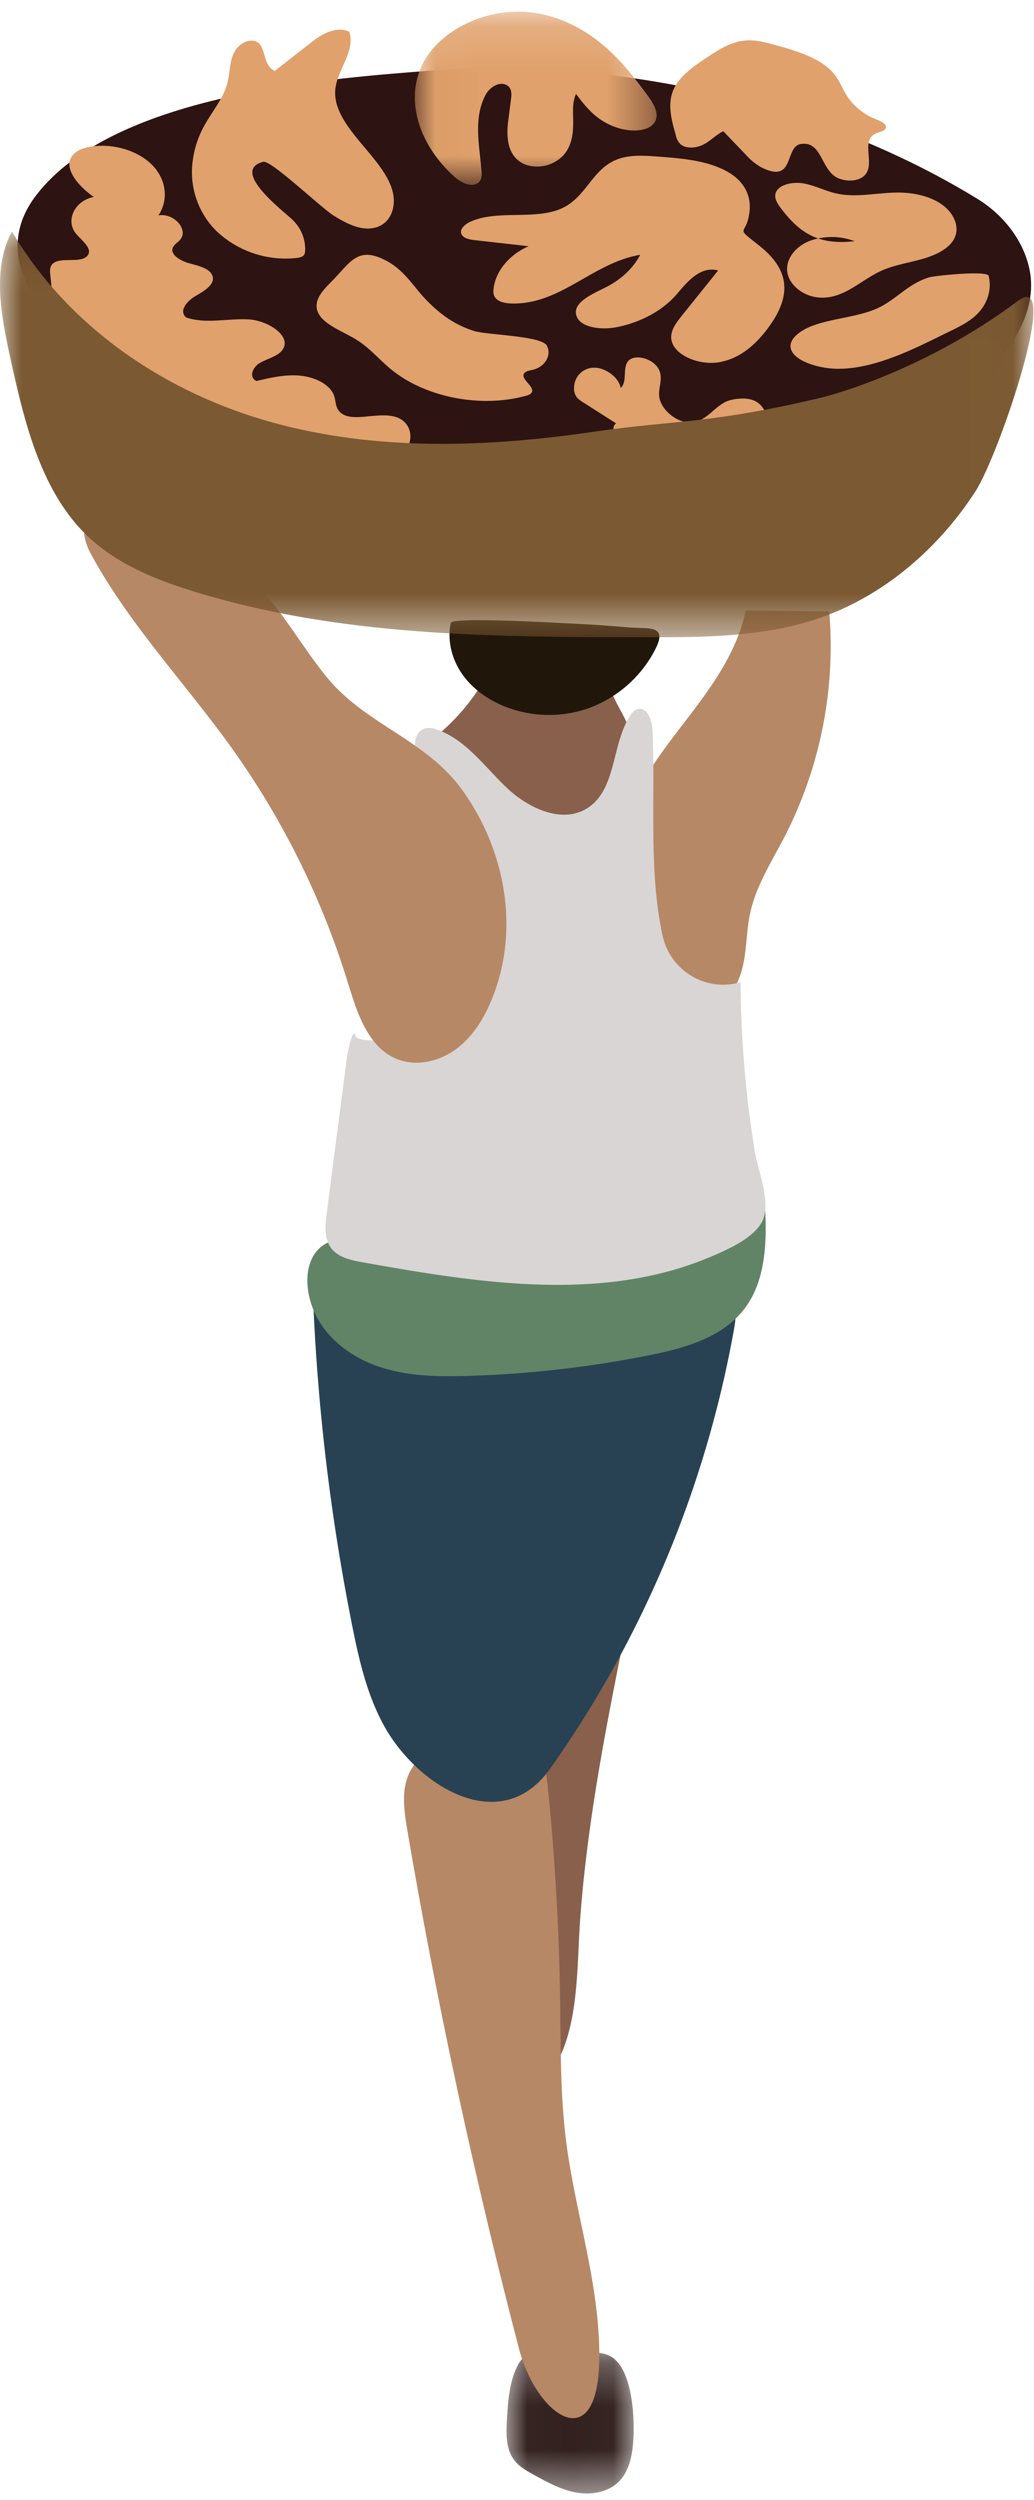 <svg xmlns="http://www.w3.org/2000/svg" xmlns:xlink="http://www.w3.org/1999/xlink" width="24" height="58" viewBox="0 0 24 58">
    <defs>
        <path id="a" d="M.024.253h2.951v3.27H.024z"/>
        <path id="c" d="M.029.148H5.64v4.017H.03z"/>
        <path id="e" d="M0 .098h23.987v9.415H0z"/>
    </defs>
    <g fill="none" fill-rule="evenodd">
        <path fill="#2D1311" d="M9.92 1.645c4.455-.336 9.174.763 12.775 2.974.584.359 1.064.953 1.203 1.643.204 1.016-.505 1.991-1.285 2.64-2.49 2.07-5.892 2.385-9.07 2.403-2.512.013-5.058-.11-7.45-.897-1.767-.58-7.26-3.285-5.246-5.887C2.615 2.236 7.37 1.837 9.92 1.645"/>
        <path fill="#88604C" d="M13.467 44.514c.173-2.358.644-4.682 1.114-6.997-.39-.242-.906-.019-1.238.299-.333.318-.584.73-.975.971-.209.13-.458.21-.61.404-.117.151-.157.348-.193.538-.454 2.39-.925 4.888-.436 7.314.169.835.776 2.176 1.638 1.052.69-.903.62-2.505.7-3.581"/>
        <g transform="translate(11.733 54.329)">
            <mask id="b" fill="#fff">
                <use xlink:href="#a"/>
            </mask>
            <path fill="#31201D" d="M.646.365A.372.372 0 0 0 .44.373C.37.403.326.472.29.54.092.915.061 1.355.034 1.78c-.021.336-.033.706.171.972.115.15.284.245.448.335.317.175.64.353.995.415.355.063.753-.01 1.002-.274.201-.215.277-.522.306-.817C3.01 1.896 2.973.734 2.5.38 2.071.061 1.208.454.646.365" mask="url(#b)"/>
        </g>
        <path fill="#88604C" d="M11.425 15.436a4.954 4.954 0 0 1-1.259 1.61c.355 1.217 1.467 2.167 2.707 2.313.437.052.932-.013 1.216-.355.133-.16.204-.362.27-.56.151-.453.412-1.104.228-1.58-.163-.423-.41-.657-.462-1.148-.211-.027-2.71-.258-2.7-.28"/>
        <path fill="#B78865" d="M13.125 49.552c-.123-1.06-.108-2.13-.125-3.197a56.197 56.197 0 0 0-.302-5.048c-.028-.268-.069-.558-.259-.746-.208-.205-.528-.223-.818-.229-.794-.015-1.757.067-2.113.788-.2.405-.13.888-.055 1.335.692 4.05 1.557 8.068 2.594 12.04.409 1.565 1.825 2.543 1.862.261.028-1.756-.583-3.471-.784-5.204"/>
        <path fill="#21160A" d="M15.218 15.049a2.829 2.829 0 0 1-1.523 1.37 2.77 2.77 0 0 1-2.032-.05c-.373-.159-.717-.408-.947-.746-.23-.338-.34-.77-.253-1.171.032-.144 2.496 0 2.744.012.458.02.914.051 1.37.091.468.041.924-.07.64.494"/>
        <path fill="#284254" d="M12.771 41.033a25.365 25.365 0 0 0 4.267-10.2c.04-.228.072-.486-.067-.67-.154-.205-.445-.225-.699-.222-3.012.034-6.06.748-9.008.122.102 2.564.406 5.12.907 7.636.165.831.358 1.673.779 2.404.779 1.354 2.684 2.532 3.821.93"/>
        <path fill="#618466" d="M17.762 28.096c.037.786-.006 1.635-.476 2.26-.51.676-1.389.922-2.21 1.086a25.433 25.433 0 0 1-4.18.48c-.689.022-1.39.014-2.048-.196-.657-.21-1.273-.65-1.553-1.289-.338-.768-.157-1.66.675-1.686 1.035-.033 2.15.357 3.218.35 2.224-.017 4.42-.484 6.574-1.005"/>
        <path fill="#B78865" d="M17.31 14.164l1.938.022a9.684 9.684 0 0 1-1.039 5.231c-.3.578-.662 1.138-.799 1.777-.089.42-.076.859-.181 1.276-.105.416-.371.835-.784.93-.331.077-.682-.077-.927-.316-.246-.239-.404-.553-.552-.864-.3-.631-.582-1.295-.604-1.997-.08-2.541 2.45-3.746 2.948-6.06"/>
        <path fill="#D8D5D4" d="M17.19 22.787c-.8.238-1.634-.26-1.813-1.088-.328-1.518-.16-3.183-.232-4.767-.01-.231-.133-.545-.351-.479-.075.023-.128.09-.171.156-.427.665-.314 1.68-.962 2.123-.585.4-1.387.032-1.901-.457-.515-.489-.952-1.12-1.62-1.348a.492.492 0 0 0-.244-.033c-.356.064-.296.599-.158.938.601 1.484.883 3.1.82 4.704-.025.664-.277 1.501-.93 1.547-.479.033-1.332.138-1.384-.06-.05-.187-.172.344-.196.537l-.465 3.59c-.036.272-.064.573.094.795.16.226.458.291.728.34 2.686.479 5.544.942 8.065-.115.38-.16 1.075-.455 1.243-.88.172-.438-.12-1.13-.196-1.591a25.463 25.463 0 0 1-.328-3.912"/>
        <path fill="#B78865" d="M7.591 15.718c-.579-.705-1.019-1.527-1.659-2.175-.925-.939-2.205-1.441-3.491-1.68a.608.608 0 0 0-.23-.012c-.367.077-.298.635-.118.969.894 1.666 2.222 3.041 3.316 4.578a18.936 18.936 0 0 1 2.664 5.397c.211.686.455 1.472 1.102 1.76.461.206 1.02.08 1.424-.224.405-.305.672-.764.854-1.241.61-1.598.254-3.401-.723-4.76-.842-1.171-2.236-1.511-3.139-2.612"/>
        <path fill="#E0A16C" d="M12.693 8.02c.117.215-.039.49-.319.558-.074.018-.161.028-.203.078-.115.14.272.319.163.461-.03.038-.086.056-.14.07-1.06.286-2.349.025-3.138-.634-.265-.222-.479-.484-.784-.672-.35-.217-.854-.377-.918-.717-.044-.229.144-.434.322-.612.462-.462.62-.875 1.323-.485.417.232.623.624.928.927.302.3.608.533 1.071.684.29.096 1.568.108 1.695.341M9.315 10.546c.312-.24.286-.747-.136-.874-.436-.132-1.063.17-1.314-.14-.082-.103-.07-.233-.11-.349-.09-.264-.446-.436-.792-.468-.345-.031-.685.047-1.013.125-.182-.095-.086-.322.083-.42.17-.098.396-.147.51-.285.258-.312-.3-.702-.785-.726-.484-.023-.992.113-1.439-.045-.176-.155.022-.383.227-.5.206-.118.46-.276.383-.472-.064-.167-.324-.226-.536-.283-.212-.058-.452-.206-.381-.367.03-.067.106-.112.16-.169.222-.232-.128-.64-.495-.575.24-.357.184-.828-.136-1.161-.32-.333-.888-.512-1.4-.44-.15.021-.298.064-.4.15-.34.286.048.751.434 1.023-.445.085-.666.552-.406.858.137.16.387.34.264.5-.152.2-.647.013-.82.202-.06.066-.055.158-.046.241l.142 1.37c.01.088.02.18.083.257.164.197.541.156.816.251.468.164.521.658.802.994.415.496 1.27.59 2.004.717.511.087 1.012.213 1.498.369.88.282 1.951.873 2.803.217"/>
        <path fill="#E0A16C" d="M7.728 4.991c.296.19.68.393 1.022.278.21-.07.329-.247.37-.424.224-.976-1.431-1.778-1.337-2.77.044-.46.47-.885.325-1.338-.29-.142-.636.053-.869.235l-.86.673c-.326-.138-.163-.679-.528-.702a.37.37 0 0 0-.202.052c-.336.19-.29.583-.364.905-.086.37-.365.687-.552 1.032a2.267 2.267 0 0 0-.267.86 1.922 1.922 0 0 0 .555 1.566 2.333 2.333 0 0 0 1.872.626c.054-.007.11-.018.146-.05.034-.03.04-.073.044-.113a.942.942 0 0 0-.3-.727c-.186-.184-1.458-1.137-.672-1.34.174-.046 1.327 1.052 1.617 1.237"/>
        <g transform="translate(9.6 .123)">
            <mask id="d" fill="#fff">
                <use xlink:href="#c"/>
            </mask>
            <path fill="#E0A16C" d="M4.798 2.861c.276.075.633.066.78-.123.15-.192.003-.445-.146-.646-.307-.415-.628-.83-1.048-1.18C3.964.56 3.43.273 2.834.178 1.694 0 .527.608.167 1.452c-.36.844.01 1.835.782 2.528.14.125.376.249.535.149.098-.062.101-.178.093-.278-.048-.603-.197-1.237.1-1.784.084-.156.315-.317.492-.21.11.068.108.196.094.302l-.068.533c-.048.378-.019.864.436 1.016a.841.841 0 0 0 .855-.238c.181-.211.218-.481.218-.74.002-.233-.03-.462.066-.674.252.339.52.666 1.028.805" mask="url(#d)"/>
        </g>
        <path fill="#E0A16C" d="M19.643 11.187c-.049.339-.366.538-.7.648a.896.896 0 0 1-.458.05c-.306-.06-.575-.334-.881-.414-.182-.047-.355-.02-.528-.009-.9.054-1.946-.394-2.634-1.129-.15-.16-.285-.41-.142-.51l-.768-.49a.586.586 0 0 1-.14-.11.333.333 0 0 1-.067-.232.465.465 0 0 1 .45-.46c.264-.01.588.217.631.47.152-.133.052-.415.15-.59.132-.234.647-.097.754.2.073.203-.031.385-.009.586.034.305.405.614.725.604.415-.013.577-.452.967-.528 1.262-.246.643 1.31 1.07 1.545.145.08 1.78-1.032 1.58.369M17.809 7.634c-.258.34-.605.673-1.1.767-.495.093-1.134-.182-1.13-.582.001-.182.127-.344.248-.496l.842-1.048c-.423-.112-.725.278-.968.559-.32.369-.814.639-1.37.754-.357.074-.86.022-.952-.263-.097-.304.357-.496.685-.661.355-.179.636-.445.795-.752-1.102.186-1.838 1.153-2.975 1.13-.142-.003-.303-.031-.381-.126-.056-.067-.056-.15-.046-.227.053-.406.362-.778.811-.976l-1.231-.139c-.12-.013-.256-.036-.314-.12-.076-.11.044-.236.176-.3.63-.306 1.55-.026 2.176-.337.55-.274.682-.92 1.28-1.13.28-.098.606-.077.918-.054.557.041 1.144.09 1.607.348.395.22.555.559.518.915-.063.619-.389.314.239.815.738.59.716 1.204.172 1.923M19.458 4.135c.193.083.457.074.595-.052.294-.267-.11-.826.29-.992.08-.034.19-.049.216-.117.035-.089-.105-.158-.215-.202a1.441 1.441 0 0 1-.649-.493c-.126-.179-.19-.381-.33-.555-.298-.373-.872-.544-1.402-.688-.188-.051-.382-.103-.58-.1-.366.005-.67.196-.944.378-.328.216-.668.448-.807.767-.146.333-.047.705.054 1.056a.401.401 0 0 0 .11.21c.138.117.388.086.548-.002.161-.088.278-.22.445-.3l.51.532a1.4 1.4 0 0 0 .38.31c.784.388.519-.496.919-.548.494-.063.452.623.86.796M21.275 8.5c.152-.025.309-.039.45-.089.233-.083.388-.253.577-.387.19-.134.467-.235.704-.145a.43.43 0 0 1 .283.421c-.01.165-.106.317-.21.458-.218.3-.475.582-.767.84a1.37 1.37 0 0 1-.45.29 1.91 1.91 0 0 1-.522.08c-.327.019-.666.028-.978-.065-1.448-.428.18-1.288.913-1.404M22.947 6.401c.084.337-.04.695-.327.943-.171.148-.391.255-.609.36-.772.375-1.955 1.019-2.95.812-.694-.145-.957-.518-.444-.84.47-.296 1.296-.283 1.822-.559.402-.211.662-.542 1.131-.683.13-.038 1.345-.164 1.377-.033"/>
        <path fill="#E0A16C" d="M18.787 5.592c-.33.132-.552.42-.514.714.038.294.357.567.734.597.576.046.965-.405 1.46-.625.29-.13.63-.18.945-.27.316-.091.63-.242.745-.489.122-.258-.016-.57-.282-.765-.266-.195-.637-.281-.994-.286-.493-.007-.989.128-1.467.021-.264-.059-.5-.188-.768-.234-.268-.046-.606.038-.648.246-.025.125.064.248.15.36.432.562.866.828 1.689.735a1.503 1.503 0 0 0-1.05-.004"/>
        <g transform="translate(0 5.273)">
            <mask id="f" fill="#fff">
                <use xlink:href="#e"/>
            </mask>
            <path fill="#7B5932" d="M13.775 4.745c-2.48.362-5.028.451-7.445-.214C3.913 3.865 1.626 2.379.276.098c-.45.84-.26 1.892-.058 2.834C.545 4.445.92 6.052 1.966 7.1c.681.682 1.577 1.049 2.468 1.329 3.413 1.072 7.03 1.081 10.591 1.083 1.28 0 2.58-.002 3.814-.385 1.536-.477 2.887-1.583 3.806-3.006.538-.834 2.026-5.197.976-4.409-1.744 1.31-3.7 2.039-4.65 2.262-2.527.593-3.337.5-5.196.77" mask="url(#f)"/>
        </g>
    </g>
</svg>
